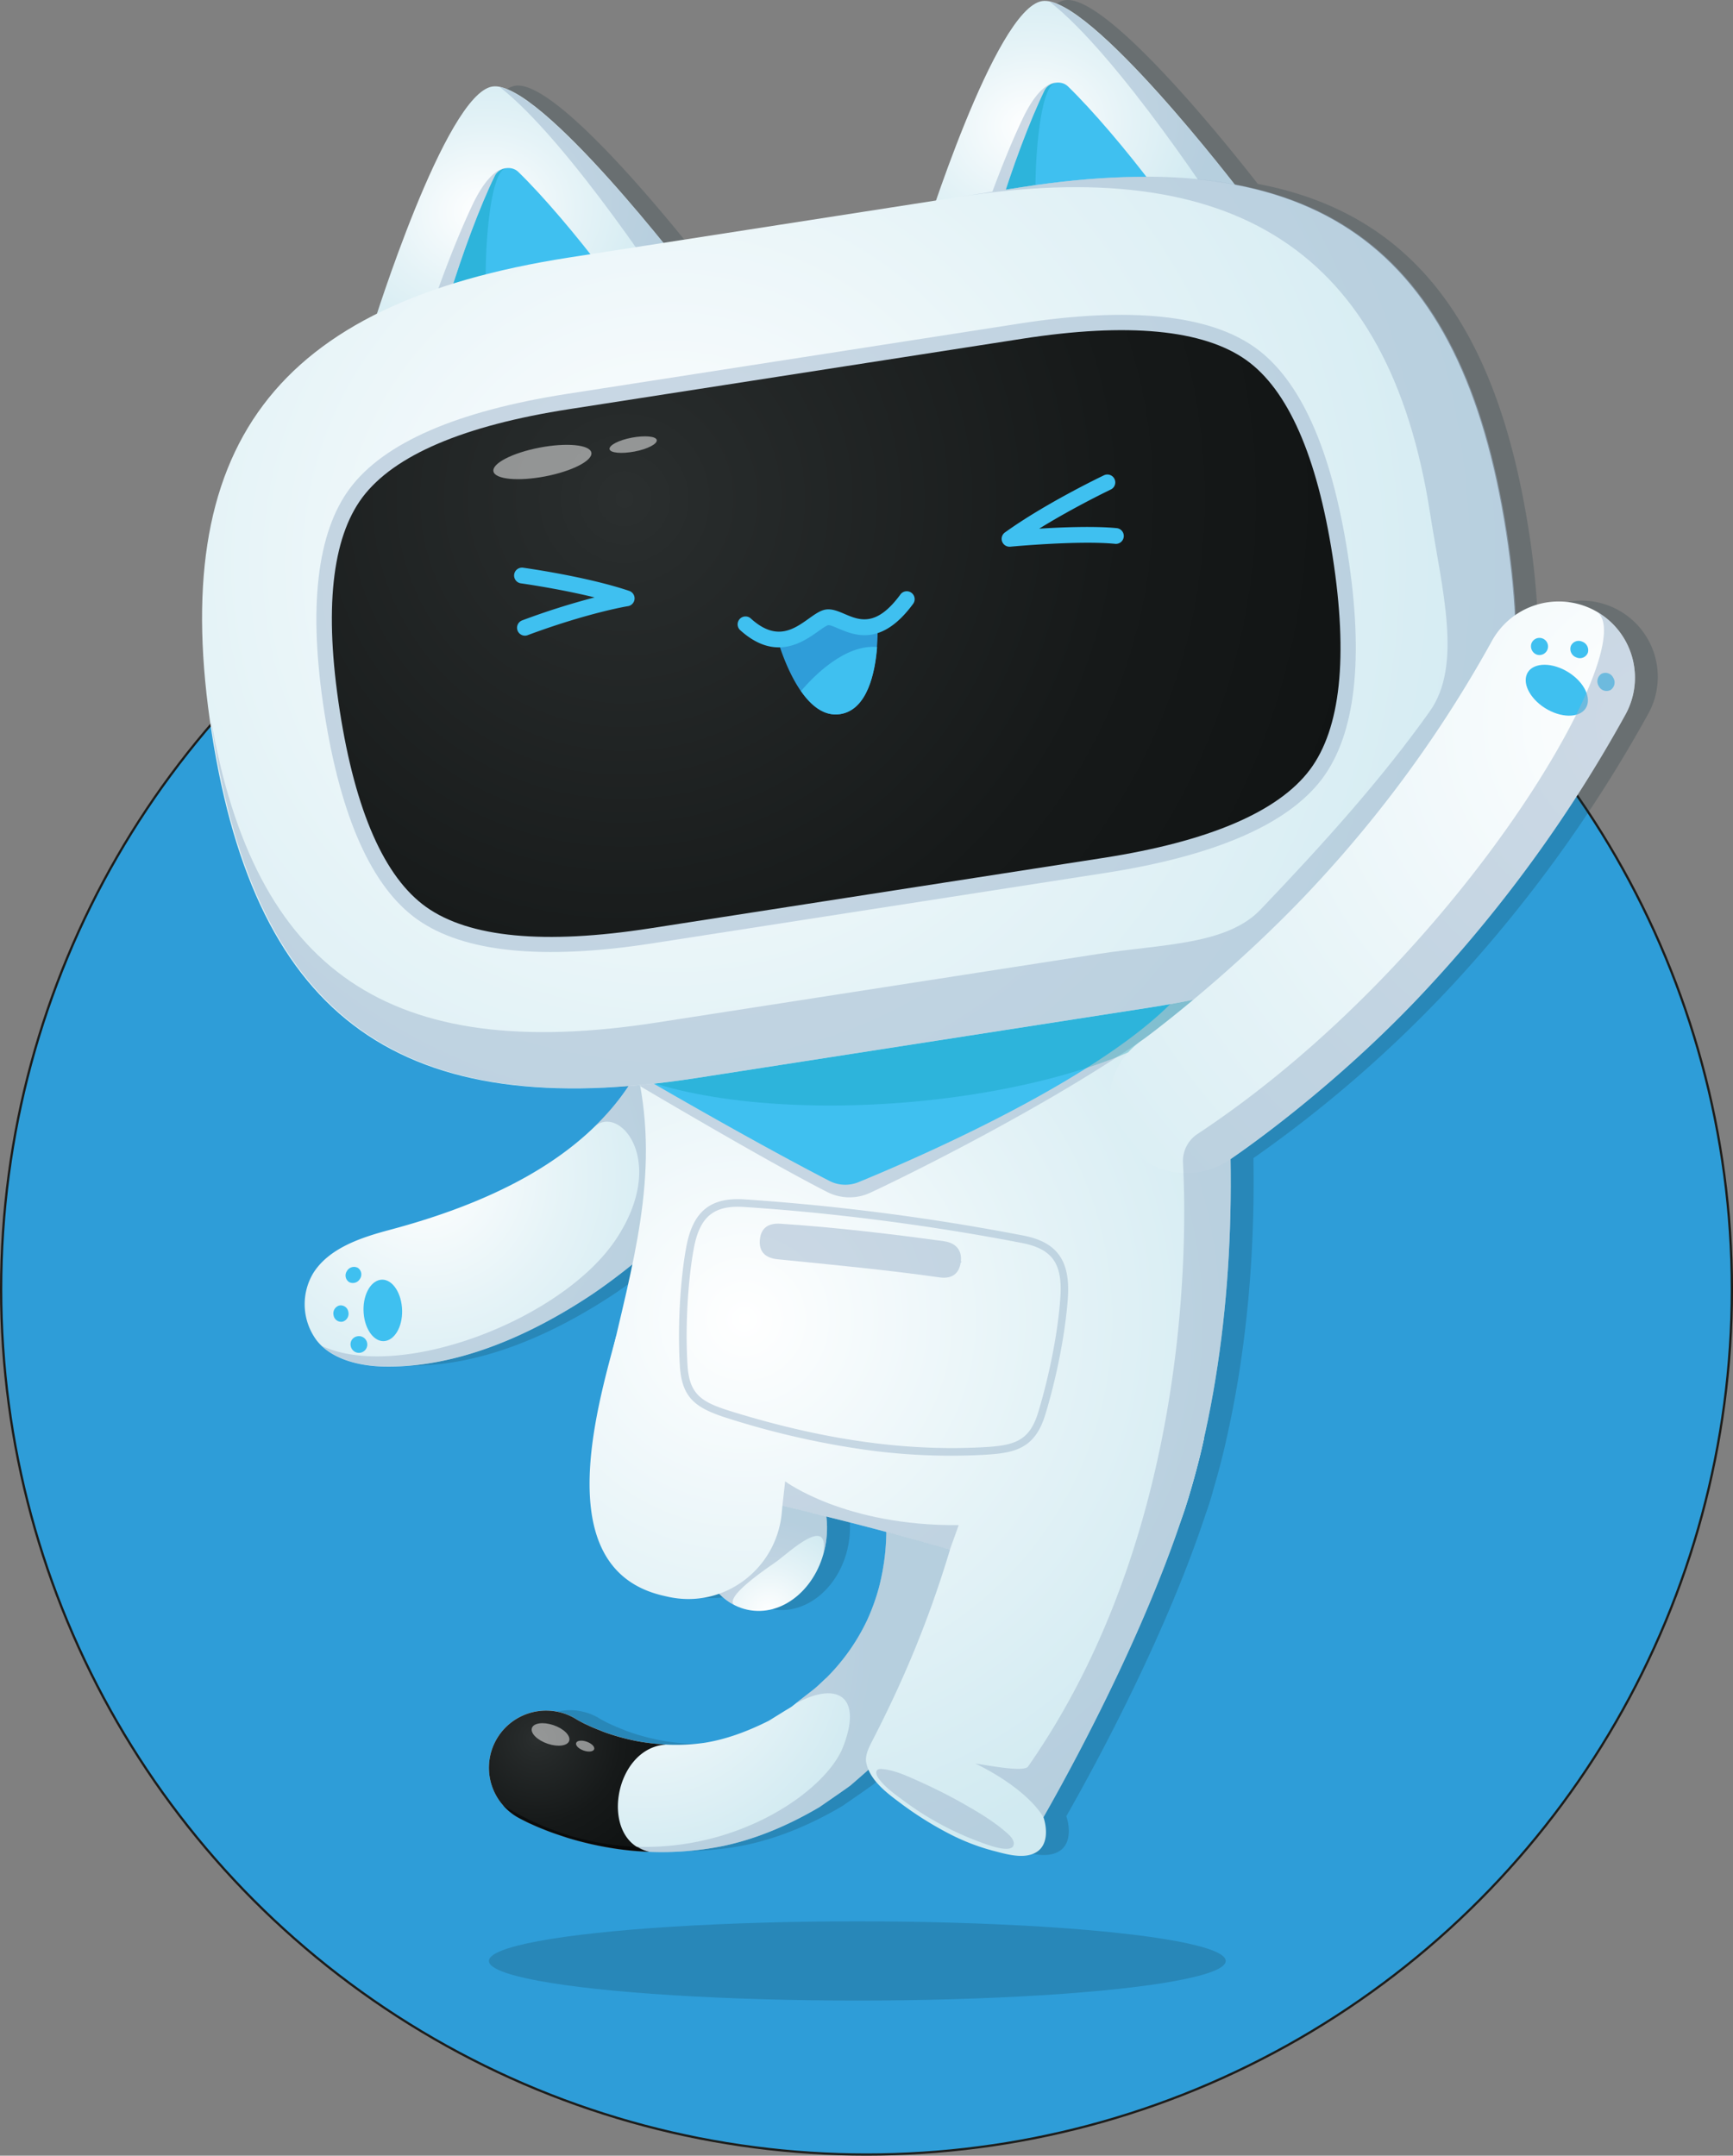 <svg xmlns="http://www.w3.org/2000/svg" xmlns:xlink="http://www.w3.org/1999/xlink" viewBox="0 0 765.89 952.94"><rect x="0" y="0" width="765.89" height="952.94" fill="#808080" stroke="none"/><defs><style>.cls-1{fill:#2e9dd8;stroke:#1d1d1b;stroke-miterlimit:10;}.cls-2{fill:#0f3037;opacity:0.2;}.cls-3{fill:url(#radial-gradient);}.cls-4{fill:#fff;}.cls-19,.cls-22,.cls-4,.cls-5{opacity:0.5;}.cls-20,.cls-5{fill:#9cb5cc;}.cls-6{fill:url(#radial-gradient-2);}.cls-7{fill:url(#radial-gradient-3);}.cls-8{fill:url(#radial-gradient-4);}.cls-9{fill:url(#radial-gradient-5);}.cls-10{fill:#3fc0f0;}.cls-11{fill:#0697ab;opacity:0.3;}.cls-12{fill:url(#radial-gradient-6);}.cls-13{fill:url(#radial-gradient-7);}.cls-14{fill:url(#radial-gradient-8);}.cls-15{fill:url(#radial-gradient-9);}.cls-16{fill:url(#radial-gradient-10);}.cls-17{fill:#2f9dd9;}.cls-18{fill:url(#radial-gradient-11);}.cls-21{fill:url(#radial-gradient-12);}.cls-22{fill:#010101;}</style><radialGradient id="radial-gradient" cx="2351.18" cy="124.55" r="104.94" gradientTransform="matrix(-0.82, 0.5, 0.5, 0.82, 2150.79, -549.34)" gradientUnits="userSpaceOnUse"><stop offset="0" stop-color="#fff"/><stop offset="0.52" stop-color="#e5f3f7"/><stop offset="1" stop-color="#d1eaf1"/></radialGradient><radialGradient id="radial-gradient-2" cx="160.43" cy="592.97" r="123.94" gradientTransform="translate(48.75 -59.36) rotate(1.67) scale(0.97)" xlink:href="#radial-gradient"/><radialGradient id="radial-gradient-3" cx="337.94" cy="703.55" r="42.99" gradientTransform="translate(-14.42 44.05) rotate(-2.24) scale(0.97)" xlink:href="#radial-gradient"/><radialGradient id="radial-gradient-4" cx="331.99" cy="569.17" r="256.75" gradientTransform="translate(-14.42 44.05) rotate(-2.24) scale(0.97)" xlink:href="#radial-gradient"/><radialGradient id="radial-gradient-5" cx="332" cy="569.17" r="256.75" gradientTransform="translate(-14.42 44.05) rotate(-2.24) scale(0.97)" xlink:href="#radial-gradient"/><radialGradient id="radial-gradient-6" cx="332" cy="569.16" r="256.75" gradientTransform="translate(-14.42 44.05) rotate(-2.24) scale(0.97)" xlink:href="#radial-gradient"/><radialGradient id="radial-gradient-7" cx="367.69" cy="38.31" r="57.21" gradientTransform="matrix(1.41, -0.22, 0.19, 1.19, -312.86, 128.52)" xlink:href="#radial-gradient"/><radialGradient id="radial-gradient-8" cx="539.48" cy="38.32" r="57.21" gradientTransform="matrix(1.41, -0.22, 0.19, 1.19, -312.86, 128.52)" xlink:href="#radial-gradient"/><radialGradient id="radial-gradient-9" cx="401.31" cy="78.94" r="411.91" gradientTransform="matrix(0.95, -0.15, 0.15, 0.95, -96.71, 234.7)" xlink:href="#radial-gradient"/><radialGradient id="radial-gradient-10" cx="385.09" cy="45.92" r="372.87" gradientTransform="matrix(0.95, -0.15, 0.15, 0.95, -96.71, 234.7)" gradientUnits="userSpaceOnUse"><stop offset="0" stop-color="#2b2f2f"/><stop offset="0.09" stop-color="#272b2b"/><stop offset="0.62" stop-color="#161919"/><stop offset="1" stop-color="#101313"/></radialGradient><radialGradient id="radial-gradient-11" cx="758.74" cy="313.38" r="410.15" gradientTransform="translate(-14.42 44.05) rotate(-2.24) scale(0.97)" xlink:href="#radial-gradient"/><radialGradient id="radial-gradient-12" cx="230.03" cy="756.59" r="62.55" gradientTransform="translate(-14.42 44.05) rotate(-2.24) scale(0.97)" xlink:href="#radial-gradient-10"/></defs><g id="Camada_2" data-name="Camada 2"><g id="Camada_1-2" data-name="Camada 1"><circle class="cls-1" cx="382.95" cy="569.99" r="382.45"/><path class="cls-2" d="M715.23,269.7a33.65,33.65,0,0,0-35.68,2,359.31,359.31,0,0,0-3.88-36.89h0c-14.19-91.24-51.53-140.56-119.8-153.52C544.48,66.65,489.31-2.81,470.66.09c-15.37,2.39-36.74,58.73-46.9,88.14L303.3,107c-20-24.72-60.22-71.49-75.59-69.1-18,2.8-44.21,79.55-51,100.43-65.3,32.54-87.58,91.56-73,185.43h0c18.13,116.6,74.12,164.71,184.11,156-23.07,34.67-65.46,52.9-105.61,63.63-12.07,3.22-26.46,7.81-33.55,18.91A26.78,26.78,0,0,0,150,592c6.42,8.42,18.81,11.35,28.95,11.65,32.61,1,65.14-13.65,91.77-31.18,4.57-3,11.34-7.91,18.89-14-2.16,10.47-4.68,21.06-7.25,31.92h0c-9.07,33.6-29.2,103.27,21.08,114.62l1.88.42A40.87,40.87,0,0,0,328,704.1a24.45,24.45,0,0,0,13.84,7.36c15.46,2.4,30.38-11,33.32-29.94a41.76,41.76,0,0,0,.16-11.53q13.31,3.33,26.56,6.84c-.05,2.91-.19,5.8-.46,8.65a105.94,105.94,0,0,1-2.78,15.76,92.47,92.47,0,0,1-5.31,14.67,90.2,90.2,0,0,1-17.79,25.24c-2,1.76-3.76,3.65-5.88,5.34l-6.42,5L360,754c-1.1.74-2.26,1.38-3.38,2.08l-6.72,4.16c-9.28,4.66-18.8,8.26-28.67,9.8a90.07,90.07,0,0,1-29.87-.83,99.27,99.27,0,0,1-14.61-4.07c-2.32-1-4.7-1.83-6.87-2.91-1.15-.5-2.17-1-3.19-1.58-.53-.27-1-.54-1.41-.78a4.92,4.92,0,0,1-.78-.48,25.27,25.27,0,0,0-26.13,43.25c1.55.89,2.43,1.31,3.41,1.81s2,1,2.86,1.36c1.85.85,3.7,1.68,5.51,2.36,3.64,1.53,7.31,2.69,11,3.91A147.66,147.66,0,0,0,283.62,817a137.35,137.35,0,0,0,46.18-1.45c15.25-3.26,29.48-9.52,42.47-17.18l9.22-6.38c1.52-1.08,3.08-2.12,4.55-3.24l4.15-3.61,3.68-3.25c2.54,6,8.53,10.64,13.51,14.33a152.9,152.9,0,0,0,23.17,14.54,94.57,94.57,0,0,0,18.23,6.94c5.69,1.47,13.68,4,19.2.72,5.29-3.1,4.95-10.49,3.27-15.56,15.7-27.55,44.55-82,61.53-133.42.91-2.5,1.77-5.11,2.59-7.86.4-1.36.76-2.75,1.15-4.12,2.23-7.54,4.15-15,5.69-22.18h0c8.9-39.58,12.44-81.71,11.73-123.32a555.18,555.18,0,0,0,88.37-77,611.3,611.3,0,0,0,86.16-119.5A33.69,33.69,0,0,0,715.23,269.7Z"/><path class="cls-3" d="M380.46,620.49l1.4,3.41,1.47,3.93c.95,2.67,1.81,5.39,2.62,8.14a153.13,153.13,0,0,1,3.86,16.68,127.24,127.24,0,0,1,1.46,33.22,105.71,105.71,0,0,1-2.78,15.76,92.91,92.91,0,0,1-5.3,14.68,90.69,90.69,0,0,1-17.79,25.24c-2,1.76-3.76,3.65-5.88,5.33l-6.43,5-3.17,2.52c-1.11.75-2.27,1.38-3.39,2.08l-6.72,4.17c-9.28,4.66-18.8,8.26-28.67,9.8a90,90,0,0,1-29.86-.84,97.39,97.39,0,0,1-14.61-4.07c-2.33-1-4.71-1.82-6.88-2.91-1.15-.5-2.17-1-3.19-1.58-.53-.27-1-.53-1.41-.78a5.81,5.81,0,0,1-.78-.47,25.26,25.26,0,1,0-26.13,43.24c1.55.9,2.43,1.32,3.41,1.81s1.95,1,2.86,1.37c1.85.85,3.7,1.67,5.52,2.36,3.64,1.52,7.3,2.68,11,3.9a147.79,147.79,0,0,0,22.48,4.93A137.16,137.16,0,0,0,319.71,816c15.24-3.25,29.48-9.52,42.47-17.18l9.22-6.38c1.51-1.08,3.07-2.12,4.54-3.24l4.15-3.61,8.23-7.25c2.71-2.47,5.22-5.33,7.81-8a127.77,127.77,0,0,0,30.33-60,144.05,144.05,0,0,0,2.63-22,163.63,163.63,0,0,0-4.22-42.78A186.62,186.62,0,0,0,419,625.24c-1.18-3.31-2.43-6.59-3.8-9.86L413,610.47c-.8-1.73-1.44-3.1-2.57-5.28A16.82,16.82,0,0,0,380,619.29Z"/><path class="cls-4" d="M249.67,767.37c.74-2.25-2.23-5.27-6.64-6.74s-8.59-.83-9.33,1.42,2.22,5.26,6.63,6.73S248.92,769.62,249.67,767.37Z"/><path class="cls-4" d="M260.33,770.92c.36-1.08-1.07-2.54-3.2-3.25s-4.15-.4-4.51.68,1.07,2.55,3.2,3.26S260,772,260.33,770.92Z"/><path class="cls-5" d="M426.3,652.4l-31.94-7.68L390,654.27a126.63,126.63,0,0,1,1.23,31.6,105.71,105.71,0,0,1-2.78,15.76,92.91,92.91,0,0,1-5.3,14.68,90.69,90.69,0,0,1-17.79,25.24c-2,1.76-3.76,3.65-5.88,5.33l-6.42,5L351.75,753c18-9.78,29.75-3.53,20.81,19.31-7.35,18.78-44.64,45.38-90.56,44.09a16.12,16.12,0,0,0,4.63,2.21,136.26,136.26,0,0,0,33.08-2.6c15.24-3.25,29.48-9.52,42.47-17.18l9.22-6.38c1.51-1.08,3.07-2.12,4.54-3.24l4.15-3.61,8.23-7.25c2.71-2.47,5.22-5.33,7.81-8a127.77,127.77,0,0,0,30.33-60,144.05,144.05,0,0,0,2.63-22A161.76,161.76,0,0,0,426.3,652.4Z"/><path class="cls-6" d="M329.09,501.83c-11.47,28.64-52.81,60.73-68.5,71.06C234,590.43,201.43,605,168.82,604.07c-10.14-.29-22.53-3.22-28.95-11.64a26.78,26.78,0,0,1-1.33-29.8c7.09-11.1,21.48-15.69,33.55-18.92,41.32-11,85.06-30,107.63-66.63l.51-.79.24-.36,1.73-2.55a26.87,26.87,0,0,1,37.31-7.16C333.26,475.55,334.51,488.3,329.09,501.83Z"/><path class="cls-5" d="M260.59,572.89c15.69-10.33,57-42.42,68.5-71.06,2.94-7.35,3.89-14.46,2-20.92l-1.73-4.23a29.46,29.46,0,0,0-9.82-10.46,26.87,26.87,0,0,0-37.31,7.16l-1.73,2.55-.24.36-.51.79a101.6,101.6,0,0,1-7.55,10.64c-3.14,3.88-10.09,11-10.09,11,10.66-11.68,33.82,13.75,10,49.29s-95.48,62.79-129.8,47c6.79,6.41,17.54,8.77,26.54,9C201.43,605,234,590.43,260.59,572.89Z"/><path class="cls-7" d="M365,681.92c-2.94,18.93-17.85,32.33-33.32,29.93S306.07,692.16,309,673.23s17.86-32.33,33.32-29.93S367.94,663,365,681.92Z"/><path class="cls-5" d="M365,681.92c2.93-18.93-7.22-36.23-22.69-38.62s-30.38,11-33.32,29.93c-2.45,15.84,4.27,30.49,15.58,36.27-4.6-3.29,13.05-15.35,18.3-19s24.21-21.94,20.91-3.29A43.51,43.51,0,0,0,365,681.92Z"/><path class="cls-8" d="M461.15,803.3c19.27-33.8,58.32-108.11,71-167.58-27.86-8.09-68-9.24-96.15-16.33-12.55,61.6-26.42,103.42-50.34,149.85-1.51,2.93-3.49,6.67-2.82,10,1.49,7.49,8.69,13.07,14.48,17.37a153.23,153.23,0,0,0,23.18,14.53,94.92,94.92,0,0,0,18.22,6.95c5.69,1.46,13.68,4,19.21.72C463.18,815.75,462.83,808.37,461.15,803.3Z"/><path class="cls-9" d="M468,700.07c-4.6-1-9.5-2.89-13.79-4.33C402.34,678.37,350.92,667,297.8,653.88c-10.52-2.6-21.73-7.35-27.35-17.37s-3.43-23-1.23-32.69c10.16-44.87,22.37-83.9,12.72-128.8-1.44-6.71-3.21-13-.33-19.61,8.47-19.6,26.49-28.06,47-29.87C384,420.68,427.52,406.28,482.91,404c16.46-.69,25.82-9.26,38.24,5.15s18.66,39.27,20.46,60.29c5.53,64.25,1.54,132.48-16.34,192.62-3.75,12.59-8.13,22.54-16.48,30.61s-16.92,8.63-27.19,9.46C476.65,702.48,472.58,701,468,700.07Z"/><path class="cls-5" d="M283,480.2s56.09,33.28,82.57,46.73a21.71,21.71,0,0,0,19,.34c28.13-13.09,110.62-55.35,143-85.35C559.15,412.57,280.86,463.33,283,480.2Z"/><path class="cls-10" d="M281.94,475s48.06,28.14,84.56,47a15.36,15.36,0,0,0,12.9.58c27.44-11.25,132.12-56.32,151.74-97.18,22.61-47.11-83.75-42.39-83.75-42.39l-188,47.22Z"/><ellipse class="cls-11" cx="395.29" cy="438.38" rx="143.41" ry="49.21" transform="translate(-33.57 32.78) rotate(-4.56)"/><path class="cls-12" d="M345.51,668.67a361,361,0,0,1,12-65.64c-28.39-4.72-56.74-8.14-85.24-12.21-9.07,33.6-29.2,103.27,21.08,114.62l1.88.43C319.77,711.33,343.23,693.74,345.51,668.67Z"/><path class="cls-13" d="M164.9,143.94S196.78,41.49,217.61,38.25s87.32,83.92,87.32,83.92l3.25,20.9-140,21.77Z"/><path class="cls-10" d="M198.42,131.51c5.82-19.17,13.74-40.45,20.28-53.82,1.78-3.66,7.36-4.6,10.3-1.76,10.89,10.58,26,28.35,38.39,44.85Z"/><path class="cls-11" d="M218.7,77.69c-6.54,13.37-14.46,34.65-20.28,53.82L214.85,129c-.92-15.23,1.35-53.46,8.76-54.59A6.34,6.34,0,0,0,218.7,77.69Z"/><path class="cls-5" d="M220.85,38.46C251,62,296.14,131,304.07,143.71l4.11-.64-3.25-20.9S244.59,43.32,220.85,38.46Z"/><path class="cls-5" d="M198.42,131.51c5.82-19.17,13.74-40.45,20.28-53.82a6.34,6.34,0,0,1,4.91-3.33S217,73.51,209,90.16c-9.84,20.66-18.42,46.4-18.42,46.4l11.93-1.86,1.42-4Z"/><path class="cls-14" d="M407.85,106.17S439.72,3.72,460.56.48,547.88,84.4,547.88,84.4l3.25,20.9-140,21.77Z"/><path class="cls-10" d="M441.37,93.73c5.82-19.16,13.74-40.44,20.28-53.81,1.78-3.66,7.36-4.61,10.3-1.76,10.89,10.58,26,28.35,38.39,44.85Z"/><path class="cls-11" d="M461.65,39.92c-6.54,13.37-14.46,34.65-20.28,53.81l16.43-2.55c-.92-15.24,1.35-53.46,8.76-54.59A6.34,6.34,0,0,0,461.65,39.92Z"/><path class="cls-5" d="M463.8.68c30.12,23.5,75.29,92.5,83.22,105.25l4.11-.63-3.25-20.9S487.54,5.55,463.8.68Z"/><path class="cls-5" d="M441.37,93.73c5.82-19.16,13.74-40.44,20.28-53.81a6.34,6.34,0,0,1,4.91-3.33S459.9,35.74,452,52.38c-9.84,20.67-18.42,46.41-18.42,46.41l11.93-1.86,1.41-4.06Z"/><path class="cls-15" d="M507.81,445.44,307.74,476.55c-130,20.21-194.44-25.65-214.15-152.43h0c-19.71-126.79,27.76-190,157.76-210.26l200.07-31.1c130-20.22,194.44,25.65,214.15,152.43h0C685.28,362,637.81,425.23,507.81,445.44Z"/><path class="cls-5" d="M288.39,417c-48.52,7.54-83.5,4-104-10.58-20-14.22-33.75-44.92-41-91.26s-3.39-79.77,11.32-99.39c15.08-20.08,47.32-34.09,95.84-41.64l200.08-31.1c48.52-7.55,83.49-4,104,10.58,20,14.22,33.76,44.92,41,91.26s3.4,79.77-11.32,99.38c-15.07,20.09-47.31,34.1-95.83,41.64Z"/><path class="cls-16" d="M287.36,410.37c-46.73,7.27-80,4.1-99-9.41-18.44-13.12-31.3-42.33-38.21-86.8S146.6,238,160.18,219.85c14-18.63,44.76-31.76,91.49-39l200.07-31.1c46.72-7.27,80-4.1,99,9.4,18.44,13.13,31.29,42.34,38.21,86.81s3.53,76.2-10.06,94.31c-14,18.63-44.75,31.76-91.48,39Z"/><path class="cls-5" d="M451.85,82.68l-28.29,4.4C544,68.35,613.73,109.3,632,226.79h0c5.28,34,14.47,67.15-.14,87.7-21.12,29.71-46.16,57.62-74.77,87.6-15,15.69-43.52,15.23-71.29,19.55L290.4,452C172.24,470.39,112.56,429.8,93.07,317.39c.31,2.21.59,4.4.94,6.65h0c19.71,126.78,84.15,172.65,214.15,152.44l200.07-31.11C638.24,425.16,685.7,361.9,666,235.12h0C646.28,108.33,581.85,62.47,451.85,82.68Z"/><path class="cls-17" d="M343.26,281.45s9.72,37.08,28,34.23,16.56-39.52,16.56-39.52a27.5,27.5,0,0,1-20.72-3.52S352.77,287.71,343.26,281.45Z"/><path class="cls-10" d="M344.13,286.17c-5.09,0-10.85-2-17.13-7.72a3.49,3.49,0,0,1,4.71-5.14c11.36,10.4,19.07,4.9,25.87.05,2.66-1.9,5-3.54,7.36-3.91,2.73-.41,5.43.72,8.27,1.93,6.59,2.82,14.06,6,24.78-8.67a3.49,3.49,0,0,1,5.63,4.12c-14,19.15-26,14-33.15,11-1.65-.71-3.66-1.6-4.46-1.46s-2.86,1.61-4.38,2.7C357.65,281.88,351.63,286.17,344.13,286.17Z"/><path class="cls-10" d="M354,305.49c4.45,6.4,10.24,11.29,17.33,10.19,12.12-1.88,15.45-18.59,16.31-29.67C373.44,284.74,359.59,298.86,354,305.49Z"/><path class="cls-10" d="M446.13,241.68a3.48,3.48,0,0,1-2-6.31c17.9-12.88,42.65-24.73,43.69-25.23a3.49,3.49,0,1,1,3,6.3c-.2.1-16.25,7.78-31.56,17.26,10.29-.65,24.32-1.19,34.06-.25a3.49,3.49,0,1,1-.66,6.94c-16.13-1.55-45.86,1.25-46.16,1.28Z"/><path class="cls-10" d="M232,281a3.49,3.49,0,0,1-1.22-6.76,324,324,0,0,1,32-10.15c-15.81-3.88-32.22-6.17-32.43-6.2a3.49,3.49,0,1,1,.95-6.91c1.14.16,28.05,3.91,46.78,10.23a3.49,3.49,0,0,1-.56,6.75c-.17,0-17.75,2.93-44.33,12.82A3.5,3.5,0,0,1,232,281Z"/><path class="cls-4" d="M261.35,200.08c.68,3.51-8.47,8.21-20.42,10.51s-22.18,1.3-22.86-2.22,8.47-8.21,20.42-10.5S260.68,196.57,261.35,200.08Z"/><path class="cls-4" d="M290.25,194.53c.33,1.7-4.09,4-9.86,5.08s-10.72.63-11-1.07,4.09-4,9.86-5.07S289.93,192.84,290.25,194.53Z"/><path class="cls-18" d="M525.66,518.57a33.63,33.63,0,0,1-29.34-14.94c-10.34-15.45-6.4-33.84,9-44.19h0c.4-.27,40.64-29.86,77.21-69.65A545,545,0,0,0,659.36,283.3a33.68,33.68,0,0,1,59,32.57,610.59,610.59,0,0,1-86.16,119.5c-42.23,46-87.23,76.27-89.13,77.54A33.63,33.63,0,0,1,525.66,518.57Z"/><path class="cls-10" d="M692,296.5c-7.28-4-15-3.38-17.15,1.38s1.92,11.85,9.19,15.85,15,3.38,17.16-1.38S699.26,300.5,692,296.5Z"/><path class="cls-10" d="M712.93,299.54a3.83,3.83,0,0,0-5.22-1.65,4,4,0,0,0-1.13,5.44A3.84,3.84,0,0,0,711.8,305,4,4,0,0,0,712.93,299.54Z"/><path class="cls-10" d="M679.19,289.38a3.79,3.79,0,1,0-2.36-5A3.94,3.94,0,0,0,679.19,289.38Z"/><path class="cls-10" d="M699.17,283.62a3.74,3.74,0,0,0-5,2.1,4,4,0,0,0,2.57,4.92,3.75,3.75,0,0,0,5-2.1A4,4,0,0,0,699.17,283.62Z"/><path class="cls-10" d="M160.72,580.55c.6,7.47,4.87,13,9.55,12.24s8-7.32,7.38-14.79-4.87-13-9.55-12.25S160.12,573.08,160.72,580.55Z"/><path class="cls-10" d="M158.1,560.44a3.48,3.48,0,0,1,1,4.85,3.61,3.61,0,0,1-4.8,1.47,3.48,3.48,0,0,1-1-4.85A3.61,3.61,0,0,1,158.1,560.44Z"/><path class="cls-10" d="M157.64,590.79a3.69,3.69,0,1,1-2.63,4.27A3.55,3.55,0,0,1,157.64,590.79Z"/><path class="cls-10" d="M149.87,577.13a3.4,3.4,0,0,1,4.06,2.71,3.64,3.64,0,0,1-2.44,4.39,3.39,3.39,0,0,1-4.05-2.71A3.63,3.63,0,0,1,149.87,577.13Z"/><g class="cls-19"><path class="cls-20" d="M322.45,627.21h0c-14.77-4.57-21.09-8.85-22-23.51-1-16.88.09-37.4,2.81-52.28,2.9-15.85,10.59-22.2,25.7-21.23a1006.06,1006.06,0,0,1,123.32,16c14.83,2.89,20.71,11,19.67,27.27-1,15-4.79,34.86-10,51.91-4.69,15.41-13.9,17-27.41,17.76a273.3,273.3,0,0,1-50.29-2A370.34,370.34,0,0,1,322.45,627.21Zm6.31-93.66c-13.36-.86-19.57,4.32-22.16,18.47-2.69,14.64-3.77,34.85-2.76,51.47.8,13.32,6.59,16.48,19.6,20.5,40.28,12.46,76.57,17.62,111,15.77,13.61-.73,20.45-2.49,24.37-15.38,5.12-16.82,8.89-36.42,9.83-51.15s-3.64-21.15-16.94-23.74c-19.76-3.84-40.47-7.17-61.15-9.86C369.55,536.9,348.63,534.83,328.76,533.55Z"/></g><path class="cls-5" d="M343.69,556.67c23,2.3,48.63,4.73,71.49,8,5.7.81,8.69-1.78,9.41-6.63.16-1.07.74.17,0,0,.72-4.85-1.68-8.55-7.42-9.35-23.06-3.2-48.93-6.23-72.18-7.73-5.78-.37-8.75,2.13-9.17,7.17h0C335.4,553.15,338,556.1,343.69,556.67Z"/><path class="cls-5" d="M447.64,816.3c-1.63,2.1-7.94.24-9.6-.3q-5.35-1.74-10.54-3.93a135.13,135.13,0,0,1-19.92-10.4c-3-1.91-6-4-8.84-6.12-3.67-2.73-7.78-5.65-10.47-9.41-1.39-1.94-1.71-4.43,1.44-4.15,5.08.45,9.8,2.49,14.41,4.54,7.13,3.17,14.16,6.58,20.95,10.42s13.66,7.89,19.48,12.93c1.24,1.08,2.88,2.49,3.33,4.14A2.48,2.48,0,0,1,447.64,816.3Z"/><path class="cls-5" d="M347,654.84l-1.21,10.74h0c24.81,6.06,49.38,12.28,73.94,19.44l.07,0,3.89-10.82C373.37,674.62,347,654.84,347,654.84Z"/><path class="cls-21" d="M294.1,771.2l-.08-.05a91.49,91.49,0,0,1-12.74-1.52,97.39,97.39,0,0,1-14.61-4.07c-2.33-1-4.71-1.82-6.88-2.91-1.15-.5-2.17-1-3.19-1.58-.53-.27-1-.53-1.41-.78a7,7,0,0,1-.78-.47,25.26,25.26,0,1,0-26.13,43.24c1.55.9,2.43,1.32,3.41,1.81s1.95,1,2.86,1.37c1.85.85,3.7,1.67,5.52,2.36,3.64,1.52,7.3,2.68,11,3.9a147.79,147.79,0,0,0,22.48,4.93A134,134,0,0,0,287,818.59C264.64,814.08,270.8,773,294.1,771.2Z"/><path class="cls-22" d="M222.35,798.1a25.11,25.11,0,0,0,5.93,5c1.55.9,2.43,1.32,3.41,1.81s1.95,1,2.86,1.37c1.85.85,3.7,1.67,5.52,2.36,3.64,1.52,7.3,2.68,11,3.9a147.79,147.79,0,0,0,22.48,4.93c4.34.6,8.72,1,13.11,1.15a16.12,16.12,0,0,1-4.63-2.21C263.08,815.83,242.71,810.6,222.35,798.1Z"/><path class="cls-4" d="M251.56,769.51c-.68,2.27-4.94,2.87-9.5,1.33s-7.71-4.63-7-6.9,4.93-2.88,9.5-1.34S252.24,767.23,251.56,769.51Z"/><path class="cls-4" d="M262.6,773.22c-.33,1.1-2.39,1.39-4.59.65s-3.73-2.24-3.4-3.34,2.39-1.39,4.59-.64S262.93,772.12,262.6,773.22Z"/><ellipse class="cls-2" cx="378.89" cy="866.85" rx="162.82" ry="17.51"/><path class="cls-5" d="M529.31,501.23a14.35,14.35,0,0,0-6.5,12.72c1.77,33.54,3.4,163.93-68.43,266.92-1.87,2.69-17.49-.51-23.29-1.25,0,0,21.54,9.84,30.06,23.68,15.71-27.55,44.55-82,61.53-133.42.91-2.51,1.77-5.11,2.59-7.86.4-1.37.76-2.75,1.16-4.12,2.22-7.55,4.15-15,5.68-22.18h0c8.9-39.57,12.43-81.7,11.72-123.32a553.55,553.55,0,0,0,88.37-77,610.59,610.59,0,0,0,86.16-119.5,33.67,33.67,0,0,0-13.2-45.77C727.46,281.81,646.73,423.57,529.31,501.23Z"/></g></g></svg>